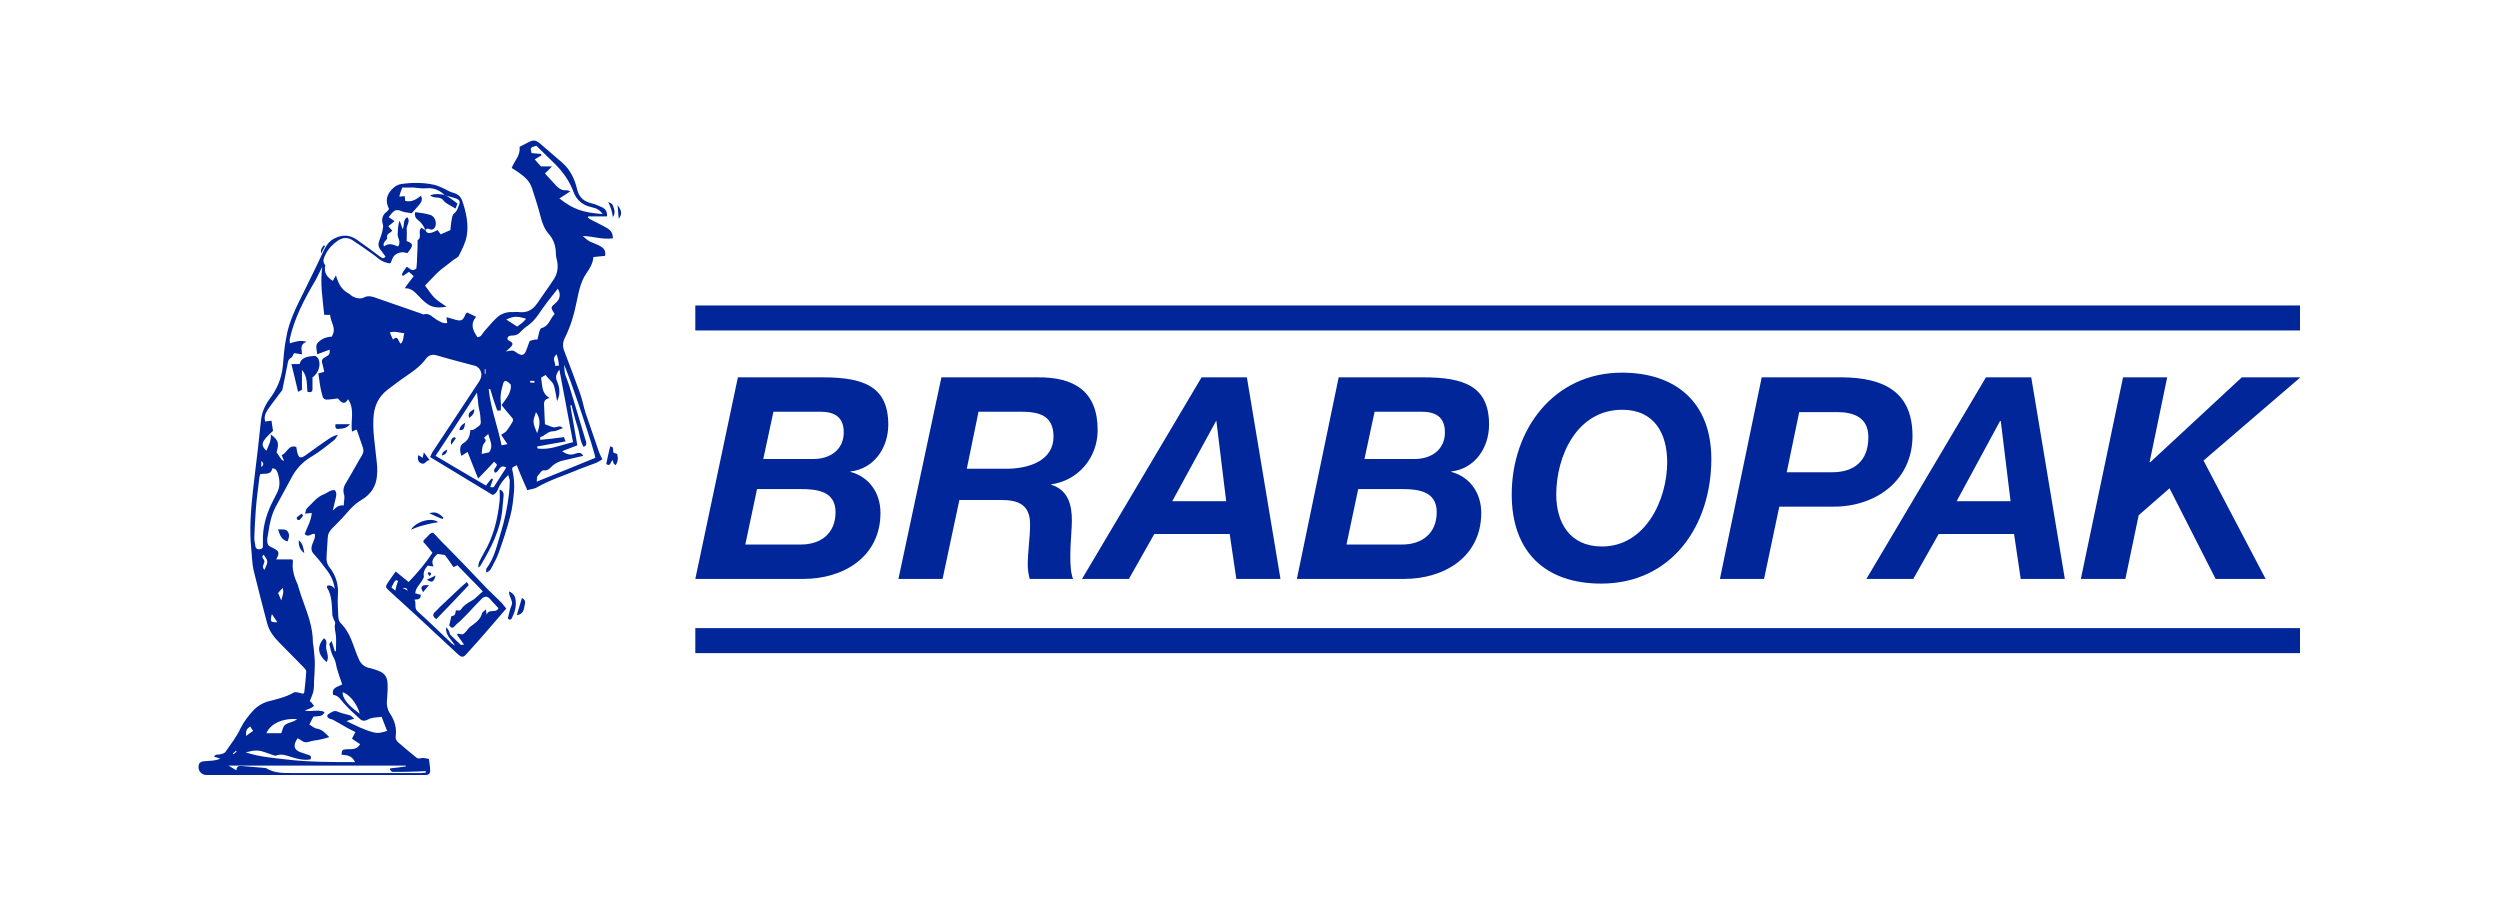 <?xml version="1.0" encoding="utf-8"?>
<!-- Generator: Adobe Illustrator 26.3.1, SVG Export Plug-In . SVG Version: 6.00 Build 0)  -->
<svg version="1.1" id="Layer_1" xmlns="http://www.w3.org/2000/svg" xmlns:xlink="http://www.w3.org/1999/xlink" x="0px" y="0px"
	 viewBox="0 0 640 235" style="enable-background:new 0 0 640 235;" xml:space="preserve">
<style type="text/css">
	.st0{fill:#00269A;}
</style>
<g>
	<g>
		<path class="st0" d="M195.4,117.5h12.9c4.1,0,7.7-2.3,7.7-6.8c0-3.9-2.3-5.3-6-5.3h-12L195.4,117.5z M190.8,139.4H205
			c5.1,0,8.9-2.8,8.9-8.3c0-5.4-4.8-5.9-9-5.9h-11.1L190.8,139.4z M188.9,96.6h21.7c10.3,0,16.8,2.2,16.8,12.1
			c0,5.9-3.6,11.3-9.7,12v0.1c4.9,1.3,7.7,5.5,7.7,10.5c0,11.2-9.4,16.9-19.7,16.9H178L188.9,96.6z"/>
		<path class="st0" d="M247.5,120H258c6-0.1,11.7-2.4,11.7-8.2c0-5.6-3.9-6.4-8.4-6.4h-10.8L247.5,120z M241,96.6h24.6
			c9.3-0.1,15.4,3.5,15.4,13.5c0,7-4.9,12.9-11.9,13.9v0.1c4.3,1.3,5.3,5.1,5.3,9.1c0,2.3-0.4,5.8-0.4,9c0,2.3,0.1,4.5,0.7,6h-11.1
			c-0.3-1.2-0.5-2.3-0.5-3.5c0-3.5,0.6-7,0.6-10.5c0-5-3-6.2-7.4-6.2h-10.7l-4.3,20.2h-11.3L241,96.6z"/>
	</g>
	<path class="st0" d="M300.1,128.3h13.8l-2.5-20.5h-0.1L300.1,128.3z M307.6,96.6h11.6l8.6,51.6h-11.3l-1.7-11.5h-19.3l-6.5,11.5
		h-12L307.6,96.6z"/>
	<g>
		<path class="st0" d="M349.3,117.5h12.9c4.1,0,7.7-2.3,7.7-6.8c0-3.9-2.3-5.3-6-5.3h-12L349.3,117.5z M344.7,139.4h14.2
			c5.1,0,8.9-2.8,8.9-8.3c0-5.4-4.8-5.9-9-5.9h-11.1L344.7,139.4z M342.7,96.6h21.7c10.3,0,16.8,2.2,16.8,12.1
			c0,5.9-3.6,11.3-9.7,12v0.1c4.9,1.3,7.7,5.5,7.7,10.5c0,11.2-9.4,16.9-19.7,16.9h-27.5L342.7,96.6z"/>
		<path class="st0" d="M410.1,139.9c11.1,0,16.7-11.9,16.7-21.6c0-7.2-3.2-13.4-11.5-13.4c-11.6,0-16.9,11.8-16.9,21.7
			C398.4,133.7,401.8,139.9,410.1,139.9 M415.2,95.4c13.9,0,22.9,7.7,22.9,22.1c0,17-10.1,31.9-28.2,31.9
			c-14.5,0-22.9-8.3-22.9-22.8C387,109.9,397.8,95.4,415.2,95.4"/>
		<path class="st0" d="M457.4,120.9H469c5.7,0,9.3-2.9,9.3-9c0-5.2-4-6.4-8-6.4h-9.7L457.4,120.9z M451,96.6h20.7
			c10.4,0.1,17.9,3.6,17.9,15c0,11.4-9.4,18.1-20.1,18.1h-14l-3.9,18.5h-11.3L451,96.6z"/>
	</g>
	<path class="st0" d="M500.9,128.3h13.8l-2.5-20.5H512L500.9,128.3z M508.4,96.6h11.6l8.6,51.6h-11.3l-1.7-11.5h-19.3l-6.5,11.5h-12
		L508.4,96.6z"/>
	<polygon class="st0" points="573.9,96.6 550.5,118.3 550.3,118.3 554.8,96.6 543.5,96.6 532.7,148.2 544.1,148.2 547.5,131.9 
		555.4,125 567.2,148.2 580,148.2 564.1,117.9 588.9,96.6 	"/>
	<rect x="178" y="78.2" class="st0" width="410.8" height="6.4"/>
	<rect x="178" y="160.8" class="st0" width="410.8" height="6.4"/>
	<g>
		<path class="st0" d="M124.1,95.7c0.1,0,0.1,0,0.2,0v-1.2c-0.1,0-0.1,0-0.2,0V95.7z M60.6,192.4c-0.1-0.1-0.2-0.2-0.2-0.2
			c-0.3,0.2-0.5,0.5-0.8,0.7c0.1,0.1,0.1,0.1,0.2,0.2C60,192.9,60.3,192.6,60.6,192.4 M136.8,98c0-0.2,0-0.3,0-0.5
			c-0.4,0-0.8,0-1.1,0c0,0.1,0,0.2,0,0.4C136,97.9,136.4,98,136.8,98 M66.9,118v1.6C67.7,118.9,67.4,118.4,66.9,118 M64.1,186
			c-1,0.5-1.2,1.2-1.1,2.4c0.7-0.5,1.2-0.9,1.8-1.3C64.5,186.7,64.3,186.4,64.1,186 M69.6,157.2c-0.5,2-0.4,2.1,1.4,2.1
			C70.5,158.5,70,157.8,69.6,157.2 M142.5,90.7c-1.4,1.1-0.2,2-0.4,3c0.4-0.1,0.7-0.1,1-0.1c-0.1-0.5-0.1-1-0.2-1.4
			C142.8,91.7,142.7,91.3,142.5,90.7 M71.2,151.8c0.2,0.6,0.5,1.1,0.8,1.9c0.6-2,0.6-2,0.4-3.2C72,150.9,71.6,151.3,71.2,151.8
			 M67.7,145.9c1-2.2,1-2.2-0.2-3.9c-0.9,0.7,0.3,1.2,0.2,1.8C67.6,144.4,66.9,145.1,67.7,145.9 M137.5,110.9
			c0.9-2.3,0.8-3.9-0.3-5.4c-0.2,0.9-0.7,1.7-0.6,2.5C136.6,108.9,137.1,109.8,137.5,110.9 M100.6,86.9c1.4-1.2,1.3,0.6,2,1.1
			c0.8-0.8,0.6-1.8,0.9-2.7c-1.3-0.1-2.4-0.6-3.7-0.2C100,85.7,100.3,86.2,100.6,86.9 M129.6,81.8c1.1,0.7,2,1.3,2.8,1.8
			c0.5-0.4,0.8-0.6,1.2-0.9c0.4-0.3,0.7-0.7,1.1-1.1C132.4,80.9,131.5,80.9,129.6,81.8 M92.1,182.7c-0.7-2.6-2.7-5-4.4-5.5
			C87.7,178.8,89,180.5,92.1,182.7 M123.3,116.2c0.8-0.1,1.3-0.3,1.9-0.4c1.2-1.6,0.2-3-0.2-4.7c-0.5,0.4-0.8,0.7-1.1,1
			c1.1,0.8-0.2,1.3-0.3,2C123.4,114.7,123.4,115.4,123.3,116.2 M76.1,184.1c-3.8-0.3-6.9,1.2-7.9,3.6h3.8c0.7-2.2,0.7-2.2,2.7-2.9
			C75.3,184.7,75.7,184.3,76.1,184.1 M125.5,99.6c-0.1,0-0.3,0-0.4,0c0.5,4.9,2.3,9.5,3.3,14.4c0.5-0.1,0.9-0.2,1.5-0.3
			c-0.6-0.9-1.1-1.6-1.6-2.4c0.4-0.3,0.9-0.5,1.3-0.9c0.5-0.6,0.9-1.3,1.3-1.9c0.6-0.9,0.6-1.2-0.1-1.9c-0.8-0.9-1.6-1.9-2.4-2.9
			c1.1-1.6,2.5-3,2.4-5.2c-0.1-0.1-0.3-0.2-0.4-0.4c-1-0.9-1.4-0.8-1.7,0.5c-0.4,1.4-0.7,2.8-0.5,4.2c0.1,0.7,0,1.5,0,2.3h-0.9
			C126.6,103.2,126,101.4,125.5,99.6 M154.3,54.8c-0.9-1.1-1.3-1.4-3-1.8c-2.2-0.5-3.7-1.8-4.5-3.9c-1-2.7-2.6-5-4.6-7
			c-1.6-1.6-3.3-3.2-4.9-4.8c-1.6,0.5-1.6,0.5-1.2,1.9c0.8,0.1,1.6,0.1,2.4,0.2c0,0.1,0.1,0.3,0.1,0.4c-0.6,0.3-1.2,0.7-1.7,1
			c0.5,0.6,1.1,1.3,1.6,1.8h2.8c-0.8,0.9-1.4,1.4-1.8,1.8c0.8,0.9,1.6,1.7,2.3,2.5c0.9,1,1.8,2,3.3,1.8c0.2,0,0.4,0.1,0.9,0.3
			c-1.1,0.7-2,1.3-2.8,1.8C146.8,53.6,149.1,54.4,154.3,54.8 M137.6,86.9c0.2-0.8,0.3-1.5,0.5-2.1c0.1-0.3,0.3-0.8,0.5-0.8
			c2-0.5,2.2-2.5,3.4-3.6c-1.1-1.7-1.1-1.7,0.3-2.9c1.1-0.9,1.3-2.3,0.5-3.6c-1,1.3-2,2.5-2.9,3.7c-1.5,1.9-2.6,4.2-4.7,5.7
			c-0.6,0.4-1.1,0.8-1.6,1.3c-0.7,0.8-1.3,1.3-2.5,1.3c-0.5,0-1.2,0.1-1.2,0.9c0.1,0.1,0.1,0.2,0.2,0.3c1.3,0.6,1.4,1,0.5,1.9
			c-0.3,0.3-0.6,0.5-1.1,1c1.5-0.4,2-0.3,2.5,0.1c1.6,1.2,2.3,1,2.9-0.9c0.2-0.6,0.5-1.3,0.7-1.9C136.4,87,137,86.9,137.6,86.9
			 M103.9,196.2c0-0.1,0-0.1,0-0.2H58.5c0.8,0.5,1.3,0.8,2,1.2c0.1-1,0.6-1.2,1.4-1.1c2,0.2,4,0.3,6,0.5c0.1,0,0.2,0,0.3,0.1
			c2,1.2,4.2,1.2,6.4,1.2c11.1,0,22.2,0,33.3,0c0.4,0,0.7-0.1,1.1-0.1c0-0.1,0-0.3,0-0.4c-0.8,0-1.5,0.1-2.3,0.1
			c-2.1,0.1-4.1,0.1-6.2,0.1c-0.2,0-0.5-0.4-0.7-0.6c0-0.1,0.1-0.2,0.1-0.3C101.2,196.6,102.5,196.4,103.9,196.2 M66.6,121.4
			c-0.1,0.3-0.1,0.5-0.2,0.8c-0.3,2.7-0.7,5.4-0.9,8.1c-0.2,2.5-0.3,4.9-0.4,7.4c0,0.7,0.2,1.5,0.3,2.2c0.1,0.6,0.6,0.8,1.2,0.7
			c0.5-0.1,0.8-0.4,0.7-1c0-0.3,0-0.6,0-0.9c-0.1-3.4,0.7-6.5,2.1-9.5c0.5-1.1,1.1-2.1,1.6-3.2c0.8-1.6,0.6-3.3,0.1-4.9
			c-0.2-0.6-0.5-1.2-1.4-1.2C69.4,121.7,67.8,121.1,66.6,121.4 M144.4,93.4c0.1,1.1,0.1,1.8,0.3,2.5c0.3,0.9,0.7,1.8,1,2.8
			c1.4,4.7,2.9,9.5,4.3,14.3c0.1,0.5,0.3,1-0.6,1.4c-1-1.6-1-3.6-1.6-5.3c-0.6-1.8-1-3.6-1.5-5.4c-0.1,0-0.2,0.1-0.3,0.1
			c0.6,3.4,1.2,6.8,1.8,10.2c-1.3,0.5-2.6,1-3.9,1.5c1.2,0.9,2.3,1.1,3.5,0.6c0.7-0.2,1.4-0.4,1.9,0.6c-1.8,0.4-3.5,0.8-5.2,1.2
			c-0.9,0.2-1.7,0.6-2.4,1.1c-0.7,0.5-1.2,1.6-2.5,1.4c-0.5-0.1-1.1,0.9-1.6,1.5c-0.2,0.2-0.1,0.7-0.2,1.4c5.2-2.1,10.2-4.1,15-6.1
			C152.3,115.6,145.6,95.7,144.4,93.4 M146.7,113.2c-1.2-6.2-2.3-12.3-3.5-18.6c-0.8,1.1-1.1,1.9-0.6,3c0.7,1.6,0.9,3.4,0,5.1
			c-0.2-1.3-0.4-2.5-0.7-3.7c-0.3-1.3-1.5-1.9-2.2-3c-0.4,0.2-0.8,0.4-1.2,0.7c0.4,1.9,0,3.9,2.2,5.2c-1.5,0.3-1.5,1.2-1.4,2.1
			c0.1,1.6,0.1,3.2,0.2,4.6c0.9,0.3,1.6,0.7,2.3,0.8c0.7,0.1,1.5-0.7,2.3,0.2c-0.9,0.3-1.7,0.8-2.5,0.8c-1.4,0-2.1,1.2-3.3,1.5
			c0,0,0,0.3,0,0.7c2-0.2,4-0.4,6.1-0.7c0.1,0.4,0.2,0.7,0.4,1.1c-2.5,0.4-4.9,0.9-7.3,1.3c0,0.2,0.1,0.3,0.1,0.5
			C140.7,115.3,143.6,113.9,146.7,113.2 M111.5,116.7c4.4,2.6,8.6,5.1,12.9,7.6c0.5-0.7,1-1.2,1.4-1.8c0.1,0.1,0.2,0.1,0.4,0.2
			c-0.2,0.6-0.5,1.3-0.7,2c0.3,0,0.8,0.1,0.9,0c1.1-1.7,2.1-3.3,3.2-5c-1.8-1.1-1.8,1.3-2.9,1.3c-0.7-0.9,0.5-1.3,0.5-2.1
			c-0.2-0.2-0.5-0.5-0.7-0.7c-1.3,1.4-2.6,2.8-4.1,4.3c-1-2.4-1.8-4.6-2.7-6.8c-0.6,0.4-1.1,0.7-1.6,1c-0.5-1.5-0.4-2.8,0.6-3.3
			c1.3-0.8,1.6-1.9,1.7-3.3c0.9,0.1,1.4-0.5,2-0.9c1-0.6,0.6-1.4,0.6-2.1c0-1-0.3-2-0.5-3.1c-0.1-1-0.2-2.1-0.4-3.5
			C118.5,106.2,115,111.4,111.5,116.7 M81.5,95.6c0.7-0.2,1.1-0.3,1.5-0.4c-0.1-0.5-0.2-1-0.3-1.4c-0.5-1.7-0.5-1.8,1.1-2.7
			c0.7-0.4,0.6-0.9,0.6-1.6c-1.1,0.4-2.1,0.8-3.2,1.2c-0.1-1.1-0.5-2.2,0.1-2.9c0.9-1,2.2-1.6,3.6-1.6c1.4-2.1-0.3-3.7-0.4-5.6H83
			c-0.4-4.1-1.1-8.1-0.5-12.3c-0.6,1.1-1.1,2.3-1.7,3.4c-2.8,4.7-5.4,9.6-6.6,15c-0.1,0.3,0,0.7,0,1.2c1.3-0.4,2.5-0.9,4.3-0.4
			c-1.9,0.7-1.2,1.9-1.2,3.2c-0.8-0.1-1.4-0.2-2-0.3c-0.3,0.4-0.4,1-0.8,1.2c-0.7,0.4-0.8,1-0.9,1.7c-0.4,2.2-0.9,4.3-1.3,6.4
			c0,0.2-0.2,0.4-0.3,0.5c-1.1,1.5-2.3,3-3.4,4.6c-0.6,0.9-1.1,1.9-0.7,3.1c0.5-0.1,1-0.1,1.6-0.2c0.1,0.9,0.3,1.8,0.4,2.6
			c-3,2.7-3.3,3.6-1.7,5.1c0.5-1.3,1.3-2.5,1.1-4.2c2,1.5,2.2,2.2,1.5,4.6c0.5,0.7,0.9,1.3,1.3,1.9c0.1,0.1,0.2,0.1,0.6,0.3
			c-0.2-0.6-0.4-1-0.6-1.5c1.4-0.5,1.7-2.7,3.7-2.1c0.1,0.2,0.1,0.2,0.1,0.3c0.4,2.8,0.9,3,3.1,1.3c1.6-1.2,3.2-2.3,4.8-3.4
			c0.8-0.6,1.7-1.1,2.7-1.3c-0.3,0.5-0.6,1.1-1,1.4c-1.8,1.4-3.6,2.9-5.6,4.1c-2.1,1.2-3.7,2.8-4.9,4.8c-1.5,2.7-2.9,5.4-4.4,8.1
			c-1.1,2.1-1.6,4.3-1.9,6.6c-0.2,1.1-0.6,2.4,0.1,3.4c0.8,0.5,1.5,0.7,2.1,1.2c0.7,0.6,0.3,1.4-0.2,2.3h4.1
			c0.1,0.2,0.2,0.3,0.2,0.4c-0.3,2.1,0.3,4.1,1.2,6c0.1,0.2,0.1,0.4,0.2,0.7c0.4,1.3,0.8,2.6,1.3,3.9c1.2,3.3,2.4,6.6,2.4,10.2
			c0,0.5,0.2,1,0.2,1.5c0.1,1.3,0.3,2.6,0.3,4c0,1.4-0.1,2.9-0.2,4.3c0,1,0,2-0.2,2.9c-0.2,0.8-0.6,1.6-0.9,2.4
			c0.2,0.1,0.3,0.2,0.4,0.3c0.2,0.3,0.5,0.6,0.7,0.9c-0.3,0.2-0.6,0.5-0.9,0.6c-0.4,0.2-0.8,0.3-1.5,0.6c1.9,0.4,3.5-0.4,5.1,0.4
			c-0.6,1.4-1.9,0.9-2.9,1.2c-0.3,0.6-0.6,1.2-1,2c0.6,0.3,1.2,0.9,1.8,1c1.4,0.2,2.2,1.1,3.3,2.2c-0.7,0.2-1.3,0.4-1.8,0.5
			c-0.7,0.2-1.5,0.3-2.2,0.4c-0.7,0.1-1.5,0.5-2.2,0.4c-0.7-0.1-1.2-0.7-1.9-1c-1.3,1.8-1,3.1,1.1,3.7c0.6,0.2,1.2,0.4,1.8,0.6
			c0.6,0.2,0.6,0.6,0.4,1.1c-1.7,0.3-3.3-0.1-4.9-0.6c-1.3-0.4-2.5-0.9-3.9-0.4c-0.1,0.1-0.3,0.1-0.5,0c-0.9-0.3-1.7-0.6-2.6-0.9
			c-1.5-0.5-2.4-0.5-4.7,0.1c3.6,1.2,7,1.4,10.2,1.8c5.8,0.7,11.8,0.7,17.8,0.7c-0.8-1.7-2.1-1.8-3.5-1.9c0.2-1.3,0.2-1.3,1.5-1.4
			c1.2,0,2.5,0.1,3.3-1.3c-0.7-0.4-1.3-0.9-2.1-1.4c0.3-0.6,0.6-1.1,0.9-1.7c-0.7-0.3-1.4-0.7-2-1c-1.2-0.7-2.4-1.4-3.7-2.1
			c-0.3-0.2-0.8-0.2-1.1-0.4c-0.5-0.3-0.6-0.8-0.1-1.1c0.7-0.4,1.4-1.1,2.4-0.6c0.9,0.4,2,0.6,3,0.9c0.4,0.1,0.7,0.5,1.2,0.9
			c-0.8,0.2-1.2,0.3-2,0.6c2.5,1.2,4.6,2.3,7,2.9c1.2,0.3,2.2,0,3.4-0.4c-0.5-1.2-0.9-2.3-1.4-3.6c-1.1,0.2-2.4,0.1-3.3,0.6
			c-0.9,0.5-1.7,0.6-2.3-0.1c-1.4-1.3-2.8-2.5-4.1-4c-0.8-0.9-1.4-2-2.7-2.1c-0.5-2,1.2-2,2.3-2.7c-0.2-0.7-0.5-1.4-0.7-2
			c-0.3-1-0.7-2.1-0.9-3.2c-0.1-0.6-0.3-1.1-0.6-1.7c-0.6-1-0.8-2.2-1.1-3.4c0-0.1,0.2-0.3,0.6-0.8c0.3,1,0.6,1.8,0.8,2.6
			c0.1,0,0.2,0,0.3,0c0-1.3,0.1-2.6,0-3.9c-0.1-1.1-0.5-2.1-0.2-3.2c0.1-0.3-0.2-0.6-0.3-0.9c-0.1-0.4-0.3-0.7-0.4-1.1
			c-0.2-2.5,0-5-1.4-7.2c0-0.1,0-0.2,0-0.4c0.7-0.3,1.4-0.1,2,0.8c-0.3-2.6-1.6-4.4-3-6.1c-0.7-1-1.5-1.9-2.3-2.8
			c-0.8-0.8-0.8-1.7-0.4-2.7c0.3-0.8,0.8-1.6,0.6-2.5c-0.9-0.3-1.6,1.1-2.6,0c0.6-1.7,1.7-3.4,1.8-5.4c-0.6,0.1-1.1,0.1-1.7,0.2
			c0.2-0.6,0.2-1.1,0.5-1.4c1.4-1.3,2.5-2.9,4.4-3.6c0.5-0.2,1-0.6,1.5-0.8c0.4-0.2,0.9-0.3,1.2-0.2c0.2,0.1,0.4,0.7,0.4,1
			c0,0.4-0.1,0.8-0.2,1.2c-0.2,1-0.5,2-0.7,3c0.8-0.7,1.4-1.5,2.8-1.3c0-1,0.3-1.9,0.1-2.7c-0.4-1.3-0.1-2.2,0.6-3.3
			c1.4-2.3,2.6-4.6,4-6.9c0.4-0.7,0.4-1.3,0.2-1.9c-0.5-1.5-1-2.9-1.5-4.4c0-0.1-0.1-0.1-0.2-0.2c-0.3,0.1-0.6,0.3-1.1,0.5
			c-0.4-2.8,0.8-5.7-1-8.3c-0.9,1.5-1.6,1-2.6-0.2c-1,0.1-2,0.3-3,0.3c-0.3,0-0.9-0.4-0.9-0.8C82,99.7,81.8,97.7,81.5,95.6
			 M108.9,58.9c0.4,1,1.1,0.8,1.8,0.6c0.4-0.1,0.8-0.4,1.3-0.6c0.3,0.4,0.6,0.7,0.8,1.1c0.8-0.3,1.5-0.7,2.5-1.1
			c0.1-0.7,0.1-1.6,0.3-2.5c0.1-0.6,0.2-1.4,0.6-1.7c0.8-0.6,1-1.4,1.3-2.2c0.4-0.9,0.1-1.4-0.8-1.7c-0.8-0.3-1.7-0.5-2.5-0.7
			c-0.1-0.1-0.3-0.2-0.4-0.2c-1.3-1.2-2.8-1.9-4.7-1.7c-1.1,0.1-2.2-0.1-3.3-0.2c-1,0-1.9,0-2.8,0c-0.3,0.8-0.6,1.5-0.8,2.3
			c0.4,0,0.9,0,1.4-0.1c0.1,0.5,0.1,0.9,0.1,1.2c1.6,0.5,2.9-0.4,4.1-1.3c0.4,1.4,0.4,1.4-2.4,4.5c-0.9-0.2-1.9-0.2-2.8-0.6
			c-1.1-0.5-1.7-0.1-2.4,0.7c-0.2,0.3-0.4,0.5-0.7,0.9c0.5,0.3,0.9,0.6,1.5,1c-0.6,0.5-1,0.9-1.6,1.3c0.3,0.4,0.6,0.7,1,1.1
			c-0.3,0.7-1.6,0.7-1.3,1.9c0.1,0.6-1.3,1-0.8,2.2c1.2-1,2.4-0.5,3.6,0c0.9-1.2-0.2-2.2-0.1-3.2c0.1-1.1,0-2.1,0.5-3.4
			c0.3,0.8,0.5,1.3,0.8,2.2c0.5-1.3,0-2.5,1.2-3.1c0.8,1.1-0.2,2-0.2,3c0.1,1,0,2.1,0,3.1c1.8,0.7,1.8,1.1,0.2,3.1
			c-0.5-0.1-1.1-0.3-1.6-0.2c-1.1,0.2-2,0.7-2.4,2c-0.3,1-0.5,0.9-1.5,0.6c-1.5-0.4-2.4-1.5-3.6-2.3c-1.7-1.2-3.4-2.4-5.1-3.5
			c-1.2-0.7-2.4-0.6-3.6,0.2c-1.3,0.9-2.4,2-3.1,3.4c-0.4,0.9-1,1.8-0.2,2.8c0.1,0.1,0.1,0.3,0,0.5c-0.2,1.7,0.6,2.7,2,3.6
			c0.2-0.4,0.5-0.9,0.8-1.4c0.2,0.6,0.3,1,0.5,1.4c0.5,1.4,1.4,2.5,2.7,3.2c0.4,0.2,0.7,0.6,1.1,0.8c1,0.5,2,0.7,3,0.2
			c0.8-0.4,1.6-0.3,2.5,0c4,1.4,8.1,2.8,12.1,4.2c0.2,0.1,0.4,0.2,0.5,0.2c1.5-0.5,2.3,0.7,3.3,1.3c0.9,0.5,1.7,1.1,2.8,0.9
			c-0.1-0.5-0.1-0.9-0.2-1.5c0.8,0.2,1.4,0.4,2.1,0.6c1.7,0.5,2.1,0.3,2.8-1.4c0-0.1,0.1-0.2,0.4-0.4c0.7,0.3,1.4,0.7,2.3,1.1
			c-1.7,2-0.7,3.6,0.3,5.2c1,0,1.2-0.8,1.7-1.4c1.1-1.2,2.1-2.5,3.3-3.6c1.1-1,2.5-1.5,4-1.4c0.6,0,1.2-0.1,1.7,0
			c2,0.2,3.4-0.5,4.6-2.2c1.4-2.1,2.9-4.1,4.2-6.1c1.1-1.6,1.3-3.4,0.8-5.3c-0.1-0.4-0.2-0.9-0.2-1.4c0-1.9-0.6-3.7-1.9-5.1
			c-1.1-1.3-1.6-2.8-2-4.3c-0.6-2.4-1.4-4.8-2.2-7.3c-0.6-2-2.2-3.2-3.8-4.3c-0.5-0.3-0.9-0.6-1.4-0.9c0.7-1.9,2.3-3.2,2-5.4
			c1-0.5,2-1.1,3-1.5c0.8-0.3,1.5,0,2.2,0.6c1.9,1.7,3.9,3.3,5.8,5c2,1.8,3.1,4.1,3.7,6.6c0.5,2.3,1.8,3.3,3.9,3.8
			c0.9,0.2,1.7,0.6,2.6,1c0.8,0.4,1.3,1.1,1.2,2.3h-4.8c0,0.1-0.1,0.2-0.1,0.3c0.3,0.2,0.5,0.4,0.9,0.6c1.3,0.7,2.7,1.3,4,2.1
			c0.9,0.5,1.5,1.2,1.5,2.6c-2.6,0.4-5-0.5-7.7-0.6c0.9,0.9,1.7,1.5,2.7,1.8c0.6,0.3,1.3,0.5,1.9,0.9c0.9,0.5,1.3,1.2,1.1,2.4
			c-1,0.1-2,0.2-3,0.3c-0.1,1.6-0.9,2.9-1.8,4.2c-1.6,2.3-2,5.1-2.6,7.8c-0.6,3-1.5,5.9-2.9,8.7c-0.6,1.2-0.6,2.3-0.1,3.5
			c1.4,3.7,2.8,7.3,4.1,11c0.5,1.5,0.8,3.1,1.3,4.7c1.1,3.2,2.2,6.4,3.3,9.6c0.2,0.7,0.6,1.4,1,2.3c-0.5,0.3-1,0.6-1.6,0.9
			c-1.8,0.7-3.7,1.3-5.5,2.1c-3.2,1.3-6.6,2.4-9.7,4.2c-0.7,0.4-1.6,0.4-2.4,0.7c-1-2.3-1.9-4.3-2.7-6.4c-1.4,0.6-1.3,0.6-1,1.9
			c0.3,1.5,0.4,3.1,0.3,4.6c-0.2,2.2-0.4,4.5-1,6.6c-0.8,3.1-1.8,6.2-2.9,9.2c-0.5,1.5-1.3,2.8-2,4.2c-0.2,0.4-0.6,0.7-1.2,1
			c0-0.3-0.1-0.7,0-1c2.1-2.8,2.7-6,3.7-9.2c1-3.3,1.7-6.6,2.1-9.9c0.1-1.1,0.2-2.3,0.2-3.5c0-0.3-0.2-0.7-0.4-1.4
			c-1.2,1.2-2.1,2.3-2.6,3.6c-0.3,0.8-0.8,1.4-1.4,1.5c-5.4-3.3-10.6-6.4-16-9.7c0.3-0.6,0.5-1.2,0.9-1.7
			c3.8-5.7,7.5-11.4,11.3-17.1c0.8-1.1,1.3-2.2,0.6-3.5c-0.2-0.4-0.7-0.8-1.1-1c-3.3-0.9-6.6-1.7-9.9-2.7c-1.2-0.4-2.2-0.1-2.9,0.9
			c-1.4,1.9-3.3,3.2-5.2,4.5c-1.5,1-3,2.2-4.5,3.3c-2.5,1.9-3.6,4.4-3.7,7.5c-0.2,3.3,0.4,6.6,0.7,9.8c0.2,1.6,0.4,3.2,0.2,4.8
			c-0.2,2.7-1.6,4.8-4,6.2c-1.5,0.9-2.6,2-3.7,3.3c-1.2,1.4-2.5,2.7-3.8,4c-0.7,0.7-1.1,1.5-1.1,2.4c-0.1,1.6-0.2,3.1-0.3,4.7
			c-0.1,1.1,0.1,2,0.8,2.9c1.6,2,2.3,4.4,2.1,7c-0.1,1.8,0,3.7,0.1,5.5c0,0.6,0.2,1.3,0.6,1.7c1.5,1.5,2.4,3.3,3.1,5.2
			c0.5,1.3,0.9,2.6,1.5,3.9c0.5,1.3,1.4,2.1,2.7,2.4c0.8,0.2,1.6,0.4,2.3,0.7c1.5,0.5,2.3,1.5,2.4,3.1c0.1,1.3,0,2.7-0.1,4
			c-0.2,1.4,0,2.7,0.7,3.8c1.2,1.8,1.8,3.7,1.5,5.9c-0.1,0.7,0.2,1.2,0.7,1.6c1.4,1.2,2.8,2.4,4.3,3.6c0.4,0.4,0.8,0.6,1.5,0.4
			c0.6-0.2,1.3,0.1,2,0.2c0.1,0.9,0.3,1.8,0.3,2.6c0.1,1.1-0.2,1.5-1.3,1.5c-2.1,0-4.2,0-6.2,0c-13.4,0-26.7,0-40.1,0
			c-3.2,0-6.5,0-9.7,0c-1.5,0-2.4-1.6-1.8-2.9c0.1-0.3,0.6-0.5,1-0.6c0.9-0.1,1.7-0.1,2.6-0.2c0.6-0.1,1.2-0.2,1.8-0.5
			c-0.5-0.2-1-0.3-1.6-0.5c0.4-0.8,1.1-0.4,1.6-0.6c0.5-0.1,1.1-0.3,1.3-0.6c1.4-2,2.9-3.9,3.9-6.1c0.9-1.8,2.1-3.3,3.4-4.7
			c1-1,2.2-1.7,3.5-2.1c2.3-0.6,4.6-1.1,6.7-2.3c0.5-0.3,1.5,0.1,2.4,0.3c0,0,0.3-0.2,0.3-0.4c0.2-1.8,0.4-3.5,0.5-5.3
			c0-0.3-0.3-0.7-0.6-1c-2.1-2.1-4.2-4.3-6.3-6.4c-1.4-1.4-2.6-3-3.1-4.9c-1.2-4.6-2.4-9.1-3.5-13.7c-0.4-1.8-0.4-3.8-0.6-5.7
			c-0.1-1.1-0.2-2.3-0.2-3.4c-0.1-5,0.5-10,1.1-15c0.6-4.7,1.1-9.4,1.6-14.1c0.2-2,0.9-3.7,2.1-5.4c1.9-2.5,3.2-5.3,3.5-8.6
			c0.2-2.5,0.4-4.9,0.9-7.4c0.7-4.1,2.6-7.8,4.4-11.4c1.7-3.5,3.5-7.1,5.1-10.6c0.7-1.4,1.4-2.6,2.9-3.3c2-1,3.9-0.9,5.7,0.4
			c2,1.4,3.9,2.8,5.9,4.3c0.5,0.3,0.8,0.7,1.4,0c-0.4-0.5-0.7-1-1.1-1.5c-0.7-0.8-0.9-1.6-0.5-2.6c0.3-0.8,0.6-1.6,0.8-2.5
			c0.1-0.5,0.3-1.2,0.1-1.7c-0.4-1.3-0.1-2.4,1-3.2c0.2-0.2,0.4-0.4,0.6-0.7c-1.1-2.1-0.6-3.8,1-5.3c0.6-0.6,1.4-1,2.2-1.1
			c2.8-0.4,5.5-0.4,8.3,0.2c0.9,0.2,1.7,0.6,2.6,1c0.8,0.4,1.6,0.9,2.5,1.1c1,0.3,1.7,0.9,2.1,1.9c1,2.9,1.7,6,1.2,9
			c-0.3,1.8-1.2,3.5-2,5.1c-0.2,0.5-1,0.8-1.5,1.2c-0.9,0.7-1.8,1.4-2.7,2.1c-0.7,0.5-1.3,1.1-1.9,1.7c-0.9,0.9-1.7,1.8-2.6,2.7
			c0.9,1.2,1.6,2.3,2.5,3.2c0.8,0.8,1.9,1.4,3,2.2c-2,0.4-3.8,0.3-5.3-1c-0.7-0.5-1.3-1.2-1.9-1.8c-0.9-0.9-1.8-2-3.5-1.9
			c0.8-1.2,1.6-2.1,2.3-3.1c-0.5-0.4-0.8-0.8-1.2-1.1c-0.6,0.4-1.1,0.7-1.6,1.1c-0.3-0.6-0.3-0.6,1-2.4c0.7,0.2,1.3,1.5,2.5,0.4
			c0.1-1,0.2-2.2,0.2-3.4c0.1-1.3,0.1-2.5,0.1-3.8c1.3-0.8-0.1-2.3,1-3.2C108.3,58.6,108.6,58.8,108.9,58.9L108.9,58.9z"/>
		<path class="st0" d="M104.4,151.3c-0.3-0.8-0.3-0.8-1.4-0.8C103.7,150.8,104.1,151,104.4,151.3 M101.9,148.7
			c-0.7-0.3-0.7-0.3-1.7,1.7c0.4,0.3,0.7,0.6,1,0.8C101.4,150.3,101.6,149.5,101.9,148.7 M107.7,152.2c0.1,1.1-0.6,1.3-1.6,1.3
			c0.6,1-0.2,2.1,0.8,3c3,2.7,5.8,5.4,8.7,8.2c0.3,0.2,0.6,0.4,0.9,0.6c-0.9-1.6-2.5-2.6-2.3-4.7c0.4,0.3,0.6,0.7,0.8,1.1
			c0.1,0.2,0.1,0.6,0.3,0.8c0.9,0.9,1.8,1.8,2.7,2.6c0.1,0.1,0.5-0.1,0.8-0.1c-0.7-0.9-1.2-1.7-1.8-2.5c0.1-0.1,0.2-0.2,0.2-0.3
			c0.4,0.1,0.8,0.2,1.2,0.2c0.9-0.4,1.2-1.3,1.9-1.9c1.2-0.9,2.7-1.8,3.1-3.5c0.1-0.3,0.6-0.6,1-1c0.1,0.7,0.1,1.1,0.2,1.4
			c0.4-1.7,2.4-0.3,3-1.7c-0.7-0.8-1.5-1.6-2.2-2.4c-0.6-0.7-1.3-0.7-2-0.1c-1.3,1.3-2.5,2.6-3.8,4c-0.6,0.6-1.2,1.2-1.8,1.8
			c-0.4,0.4-0.9,0.7-1.2,1.1c-0.7,0.8-1,0.8-1.6,0c0.2-0.9,0.4-1.5,0.5-2.3c0.3-0.1,0.7-0.2,0.9-0.4c0.2-0.3,0.2-0.7,0.3-1.1
			c0.5-0.2,1,0.3,1.4-0.4c0.6-0.9,1.6-1.5,2.6-2.1c1-0.5,1.8-1.5,2.9-2.4c-1.2-1.3-2.2-2.3-3.3-3.4c-1.1-1.1-2.1-2.2-3.2-3.3
			c-0.5,0.2-0.8,0.4-1,0.5c-0.7-1.1-1.4-2-2.2-3.1c-0.6-0.1-1.3-0.2-1.9-0.3c-0.9,0.9-1.8,1.7-1,3.2c-0.7-0.1-1.1-0.1-1.5-0.2
			c-0.7,0.8-1.2,1.6-1,2.7c0.1,0.3-0.3,0.8-0.5,1.2c-0.6,1-1.6,1.8-1.7,3.2c0.2,0,0.3,0.1,0.5,0.1
			C107.2,152.2,107.5,152.2,107.7,152.2 M129.6,155.8c-3.3,3.8-6.5,7.6-9.8,11.2c-1.3,1.5-1.5,1.5-3.1,0c-3.4-3.1-6.7-6.3-10.1-9.4
			c-2.3-2.1-4.6-4.2-6.9-6.3c-1.1-1-1.1-1.1-0.3-2.3c0.6-0.9,1.2-1.7,1.9-2.7c1.1,0.9,2.1,1.7,3.3,2.7c2.2-2.3,4.3-4.7,6.1-7.5
			c-0.8-1-1.5-1.9-2.3-2.7c0-0.1,0-0.3,0-0.4c2.8-2.9,1.9-2.5,4.6,0.2c4,4,7.9,8.1,11.8,12.2c1.2,1.2,2.5,2.4,3.7,3.6
			C128.9,154.9,129.2,155.3,129.6,155.8"/>
		<path class="st0" d="M122.4,145.3c0.1-0.6,0.1-1,0.2-1.3c0.4-0.8,0.8-1.6,1.2-2.3c2.5-4.2,3.6-8.7,4.1-13.5c0.1-0.9,0-1.8,0-2.9
			c1,0.4,1.1,1.1,1,1.8c-0.1,1.1-0.2,2.2-0.3,3.3c-0.5,5.3-2.9,9.9-5.6,14.4C122.9,145,122.8,145,122.4,145.3"/>
		<path class="st0" d="M108.9,58.9c-0.4-0.9-0.9-1.8-1.8-2.5c-0.6-0.4-1.1-1.1-0.8-2.1c1.2,0.2,2.5,0.3,3.8,0.7
			c1.2,0.3,1.8,2,1.3,3.1c-0.3,0.6-0.8,0.8-1.4,0.6C109.6,58.4,109.2,58.5,108.9,58.9C108.9,58.9,108.9,58.9,108.9,58.9"/>
		<path class="st0" d="M113.9,49.9c0.1,0.1,0.3,0.2,0.4,0.2c0.9,0.6,1.8,1.2,2.8,2c-0.1,0.2-0.2,0.7-0.5,1.3
			c-1.2-0.8-2.4-1.2-3.1-2.1c-0.9-1.2-2.3-0.3-3.4-1.3C111.5,49.5,112.7,49.7,113.9,49.9"/>
		<path class="st0" d="M156.9,117.8c-0.7,0.3-0.5,1.8-1.7,1c0.3-1.5,0.6-2.9,1-4.5c1.2,0,0.5,1.2,0.9,1.6c0.4,0.2,0.9,0.2,0.9,0.4
			c0.3,1,0.2,1.9-0.4,2.8C157,118.6,157,118.6,156.9,117.8"/>
		<path class="st0" d="M130.3,151.4c1.2,0.5,1.6,1.3,1.7,2.2c0.2,1.6-0.2,3.1-0.9,4.5c-0.2,0.5-0.6,0.8-1.1,0.2
			c0.3-1.1,0.5-2.3,1-3.4C131.4,153.8,130.3,152.9,130.3,151.4"/>
		<path class="st0" d="M112.2,133.7c-0.8,0.1-1.5,0.2-2.3,0.4c-0.8,0.2-1.6,0.4-2.3,0.6c-0.7,0.2-1.4,0.5-2.4,0.9
			C106.5,133.5,110.5,132.3,112.2,133.7"/>
		<path class="st0" d="M132.3,157.5c0.4-1.5,0.9-2.9,1.3-4.4c1,0.4,0.9,1.2,0.7,1.9C134.1,155.9,134.1,157.2,132.3,157.5"/>
		<path class="st0" d="M107.1,116.5c0.5,0.3,0.8,0.5,1.1,0.7c0.1-0.3,0.1-0.7,0.3-1.4c0.6,0.8,1,1.3,1.5,2c-1,0-1.2,1.3-2.2,0.8
			C107.1,118.3,106.8,117.6,107.1,116.5"/>
		<path class="st0" d="M156.9,55.6c-0.1-0.6-0.2-1.3-0.4-1.9c-0.2-0.6-0.4-1.2-0.8-2c0.5,0.3,1,0.4,1.1,0.7
			C157.2,53.4,157.7,54.4,156.9,55.6"/>
		<path class="st0" d="M113.3,132.9c-1-0.4-2.1-0.9-3.4-1.5c1.5-0.5,2.4-0.1,3.6,1.1C113.4,132.6,113.3,132.7,113.3,132.9"/>
		<path class="st0" d="M158.4,56c-0.1-1.2-0.2-2.2-0.3-3.5C159.2,54,159.3,54.8,158.4,56"/>
		<path class="st0" d="M83.2,63c-0.3,0.5-0.5,1-1,1.9c-0.2-1.1,0.3-1.6,0.7-2.1C83,62.8,83.1,62.9,83.2,63"/>
		<path class="st0" d="M76.3,100.3c-0.5-2.3-1.1-4.6-1.7-7.1h2.1c0.5-1.9,2.2-1.9,3.8-2.1c0.3,0,0.7,0.3,0.9,0.6
			c0.9,1.5,0.2,3.8-1.4,4.9c0,1,0,2,0,3c0,0.8-0.5,0.9-1.3,0.7c-0.2-1.8,0.1-3.9-1.4-5.6c0,1.5,0,3,0,4.4
			C77.4,99.8,77.4,99.8,76.3,100.3"/>
		<path class="st0" d="M82.9,163.4c0.8,0.4,0.7,1.2,0.6,1.8c-0.2,1.4,1,2.8,0.1,4.3C81.3,167.5,81.1,165.5,82.9,163.4"/>
		<path class="st0" d="M71.2,135.5c0.9,0.1,1.7-0.1,2.2,0.3c0.8,0.7,0.7,1.7,0.2,2.8C72.1,138.2,71.6,137,71.2,135.5"/>
		<path class="st0" d="M89.6,108.6c-1,1.2-2.1,1.1-3,1.2c-0.6,0.1-0.9-0.4-0.7-1.2H89.6z"/>
		<path class="st0" d="M77.9,141.6c-1.1-0.8-1.5-1.8-1.4-3.3C77.6,139.2,77.7,140.5,77.9,141.6"/>
		<path class="st0" d="M77.6,132c-0.3,0.4-0.6,0.8-0.9,1.1c-0.1,0.1-0.5,0-0.6-0.1c-0.1-0.1-0.2-0.5-0.1-0.6
			c0.4-0.3,0.8-0.6,1.2-0.9C77.4,131.7,77.5,131.9,77.6,132"/>
		<path class="st0" d="M121.4,104.7c0.1,1.1-0.5,1.7-1.3,2.3C119.8,105.9,120,105.6,121.4,104.7"/>
		<path class="st0" d="M119.1,108.2c-0.3,1.8-0.4,1.9-1.5,1.9C117.7,109.3,118.2,108.7,119.1,108.2"/>
		<path class="st0" d="M114.5,115.1c-0.1,0.8-0.4,1.3-1.4,1.5C113.2,115.7,113.8,115.4,114.5,115.1"/>
		<path class="st0" d="M116.7,112.2c-0.3,0.5-0.7,0.9-1.2,1.7c-0.2-1.3,0.1-1.7,0.8-2C116.5,112,116.6,112.1,116.7,112.2"/>
		<path class="st0" d="M111.7,158.5c-0.9-0.6-1-1.2-0.4-1.8c0.5-0.4,0.9-0.9,1.3-1.3c1.8-1.7,3.6-3.4,5.4-5.1
			c0.5-0.4,0.9-0.8,1.5-1.3c0.3,0.4,0.5,0.8,0.5,0.8C117.2,152.8,114.5,155.6,111.7,158.5"/>
		<path class="st0" d="M108.3,151.6c-0.2-0.5-0.5-0.9-0.4-1.2c0.1-0.5,0.7-0.7,1.9-0.6C109.3,150.4,108.9,150.9,108.3,151.6"/>
		<path class="st0" d="M109.3,148.4c0.9-0.4,1.5-0.7,2.2-1.1C111.1,149,110.6,149.3,109.3,148.4"/>
		<path class="st0" d="M110,147.5c-0.3-0.3-0.4-0.5-0.5-0.7c0-0.1,0.3-0.4,0.4-0.3c0.2,0,0.4,0.2,0.5,0.4
			C110.4,146.9,110.2,147.2,110,147.5"/>
	</g>
</g>
</svg>
